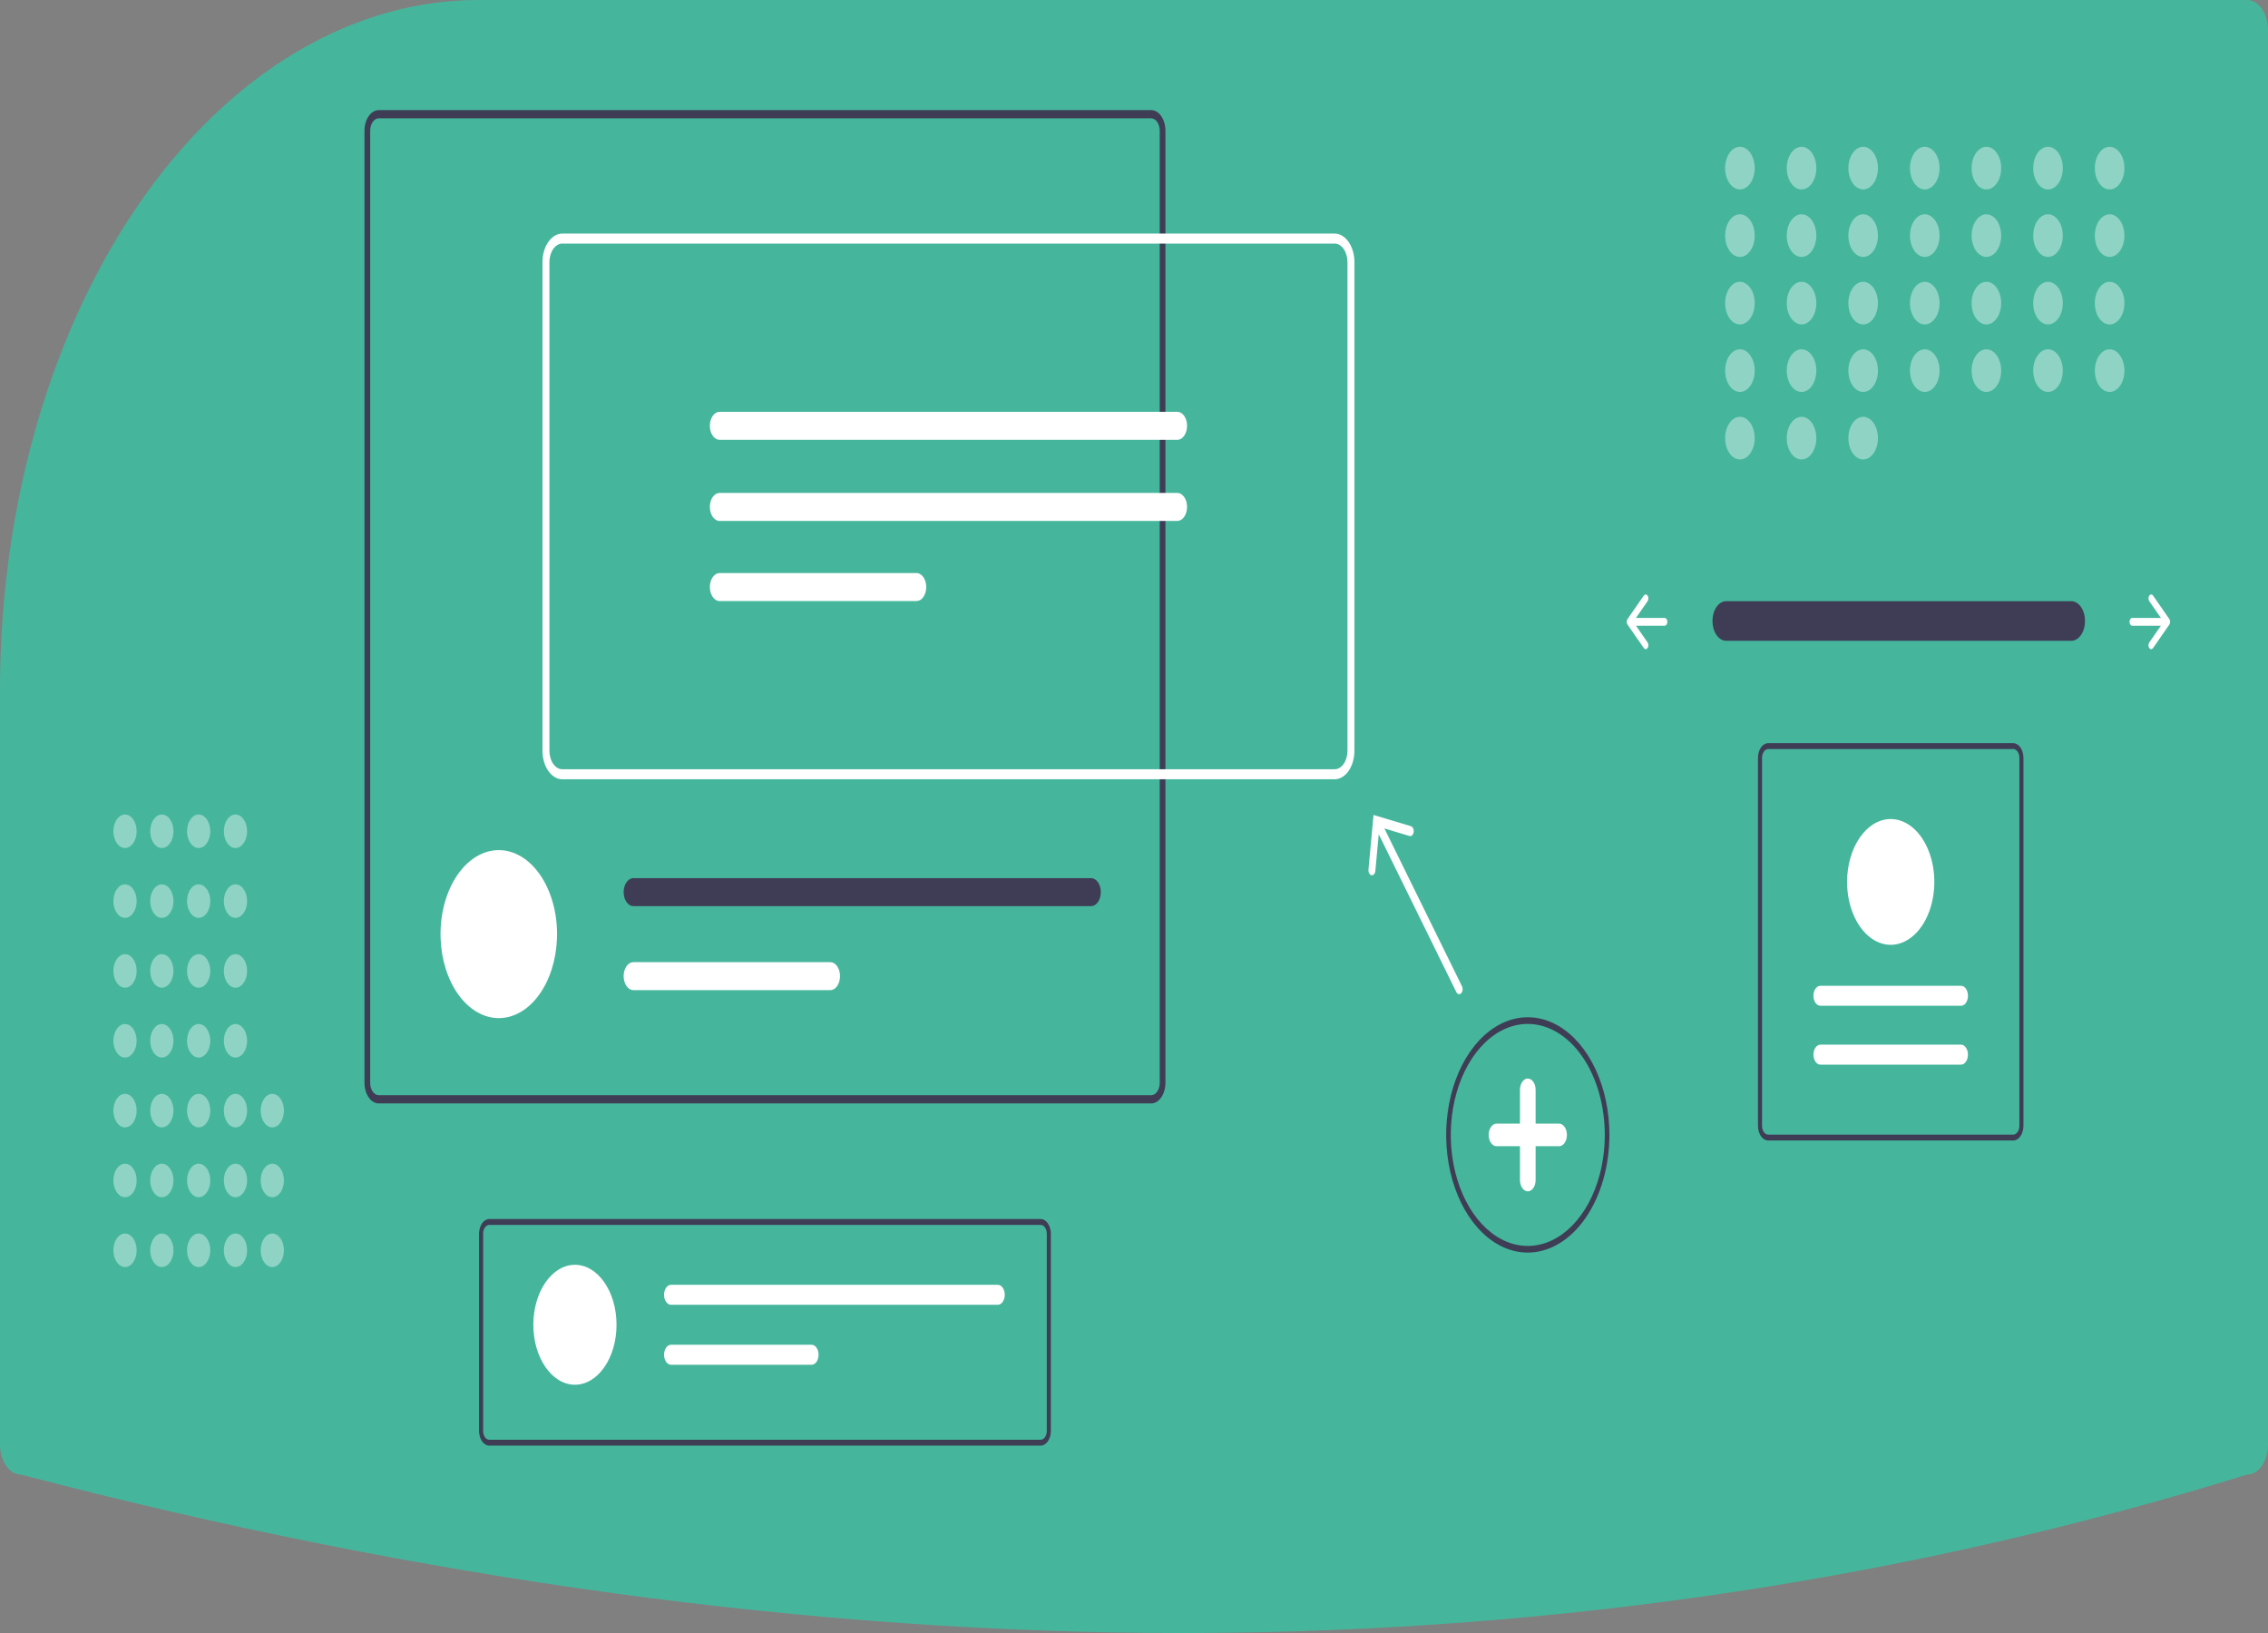 <svg width="1000" height="720" viewBox="0 0 1000 720" fill="none" xmlns="http://www.w3.org/2000/svg">
<rect x="0" y="0" width="1000" height="720" fill="#808080" stroke="none"/>
<g clip-path="url(#clip0_403_242)">
<path d="M211.286 0C184.117 -0.067 157.197 7.459 132.016 22.163C131.002 22.762 129.984 23.364 128.967 23.979C90.697 47.258 58.046 86.302 35.104 136.217C12.162 186.132 -0.049 244.698 3.75899e-06 304.575V636.921C0.003 640.43 0.971 643.795 2.693 646.277C4.415 648.759 6.749 650.155 9.184 650.159L9.366 650.182C186.373 696.52 358.454 720 520.97 720C523.407 720 525.841 719.995 528.272 719.985C688.022 719.284 843.573 695.803 990.602 650.192L990.816 650.159C993.251 650.155 995.586 648.759 997.307 646.277C999.029 643.795 999.997 640.43 1000 636.921V13.239C999.997 9.729 999.029 6.364 997.307 3.882C995.586 1.4 993.251 0.004 990.816 0L211.286 0Z" fill="#45B69C"/>
<path d="M761.02 265.054C759.428 265.092 757.91 266.03 756.794 267.666C755.677 269.302 755.052 271.505 755.052 273.8C755.052 276.095 755.677 278.298 756.794 279.935C757.91 281.571 759.428 282.509 761.02 282.546H913.148C913.945 282.567 914.738 282.36 915.48 281.939C916.222 281.517 916.899 280.889 917.472 280.09C918.045 279.291 918.504 278.337 918.821 277.282C919.139 276.228 919.309 275.093 919.322 273.944C919.335 272.795 919.191 271.653 918.897 270.584C918.604 269.515 918.168 268.54 917.613 267.714C917.058 266.888 916.396 266.228 915.664 265.772C914.932 265.315 914.145 265.072 913.347 265.054C913.281 265.052 913.215 265.052 913.148 265.054H761.02Z" fill="#3F3D56"/>
<path d="M947.647 262.618C947.536 262.778 947.448 262.968 947.388 263.177C947.328 263.386 947.297 263.609 947.297 263.835C947.297 264.061 947.328 264.285 947.388 264.494C947.448 264.703 947.536 264.893 947.647 265.052L952.773 272.441H940.134C939.817 272.441 939.514 272.622 939.29 272.945C939.066 273.268 938.94 273.705 938.94 274.162C938.94 274.618 939.066 275.056 939.29 275.379C939.514 275.702 939.817 275.883 940.134 275.883H952.773L947.647 283.271C947.536 283.431 947.448 283.621 947.388 283.83C947.328 284.038 947.297 284.262 947.297 284.488C947.297 284.714 947.328 284.938 947.388 285.147C947.448 285.356 947.536 285.545 947.647 285.705C947.758 285.865 947.89 285.992 948.034 286.078C948.179 286.165 948.335 286.209 948.491 286.209C948.648 286.209 948.803 286.165 948.948 286.078C949.093 285.992 949.225 285.865 949.336 285.705L956.499 275.379C956.723 275.056 956.849 274.618 956.849 274.162C956.849 273.705 956.723 273.268 956.499 272.945L949.336 262.618C949.225 262.459 949.093 262.332 948.948 262.245C948.803 262.159 948.648 262.114 948.491 262.114C948.335 262.114 948.179 262.159 948.034 262.245C947.89 262.332 947.758 262.459 947.647 262.618Z" fill="white"/>
<path d="M726.457 262.618C726.567 262.778 726.655 262.968 726.715 263.177C726.775 263.386 726.806 263.609 726.806 263.835C726.806 264.061 726.775 264.285 726.715 264.494C726.655 264.703 726.567 264.893 726.457 265.052L721.331 272.441H733.97C734.127 272.44 734.283 272.484 734.428 272.57C734.573 272.657 734.705 272.783 734.816 272.943C734.928 273.103 735.016 273.293 735.076 273.502C735.136 273.711 735.167 273.935 735.167 274.162C735.167 274.388 735.136 274.613 735.076 274.822C735.016 275.031 734.928 275.221 734.816 275.381C734.705 275.541 734.573 275.667 734.428 275.753C734.283 275.84 734.127 275.884 733.97 275.883H721.331L726.457 283.271C726.68 283.594 726.806 284.032 726.806 284.488C726.806 284.945 726.681 285.383 726.457 285.705C726.233 286.028 725.929 286.209 725.612 286.209C725.296 286.209 724.992 286.028 724.768 285.705L717.605 275.379C717.381 275.056 717.255 274.618 717.255 274.162C717.255 273.705 717.381 273.268 717.605 272.945L724.768 262.618C724.879 262.459 725.011 262.332 725.155 262.245C725.3 262.159 725.456 262.114 725.612 262.114C725.769 262.114 725.924 262.159 726.069 262.245C726.214 262.332 726.346 262.459 726.457 262.618V262.618Z" fill="white"/>
<g opacity="0.4">
<path d="M767.163 83.52C770.764 83.52 773.683 79.312 773.683 74.121C773.683 68.93 770.764 64.722 767.163 64.722C763.562 64.722 760.643 68.93 760.643 74.121C760.643 79.312 763.562 83.52 767.163 83.52Z" fill="white"/>
<path d="M794.331 83.52C797.932 83.52 800.851 79.312 800.851 74.121C800.851 68.93 797.932 64.722 794.331 64.722C790.73 64.722 787.811 68.93 787.811 74.121C787.811 79.312 790.73 83.52 794.331 83.52Z" fill="white"/>
<path d="M821.499 83.52C825.1 83.52 828.019 79.312 828.019 74.121C828.019 68.93 825.1 64.722 821.499 64.722C817.898 64.722 814.979 68.93 814.979 74.121C814.979 79.312 817.898 83.52 821.499 83.52Z" fill="white"/>
<path d="M848.667 83.52C852.268 83.52 855.187 79.312 855.187 74.121C855.187 68.93 852.268 64.722 848.667 64.722C845.066 64.722 842.147 68.93 842.147 74.121C842.147 79.312 845.066 83.52 848.667 83.52Z" fill="white"/>
<path d="M875.835 83.52C879.436 83.52 882.355 79.312 882.355 74.121C882.355 68.93 879.436 64.722 875.835 64.722C872.234 64.722 869.315 68.93 869.315 74.121C869.315 79.312 872.234 83.52 875.835 83.52Z" fill="white"/>
<path d="M903.003 83.52C906.604 83.52 909.523 79.312 909.523 74.121C909.523 68.93 906.604 64.722 903.003 64.722C899.402 64.722 896.483 68.93 896.483 74.121C896.483 79.312 899.402 83.52 903.003 83.52Z" fill="white"/>
<path d="M930.171 83.52C933.772 83.52 936.691 79.312 936.691 74.121C936.691 68.93 933.772 64.722 930.171 64.722C926.57 64.722 923.651 68.93 923.651 74.121C923.651 79.312 926.57 83.52 930.171 83.52Z" fill="white"/>
<path d="M767.163 113.284C770.764 113.284 773.683 109.076 773.683 103.885C773.683 98.694 770.764 94.486 767.163 94.486C763.562 94.486 760.643 98.694 760.643 103.885C760.643 109.076 763.562 113.284 767.163 113.284Z" fill="white"/>
<path d="M794.331 113.284C797.932 113.284 800.851 109.076 800.851 103.885C800.851 98.694 797.932 94.486 794.331 94.486C790.73 94.486 787.811 98.694 787.811 103.885C787.811 109.076 790.73 113.284 794.331 113.284Z" fill="white"/>
<path d="M821.499 113.284C825.1 113.284 828.019 109.076 828.019 103.885C828.019 98.694 825.1 94.486 821.499 94.486C817.898 94.486 814.979 98.694 814.979 103.885C814.979 109.076 817.898 113.284 821.499 113.284Z" fill="white"/>
<path d="M848.667 113.284C852.268 113.284 855.187 109.076 855.187 103.885C855.187 98.694 852.268 94.486 848.667 94.486C845.066 94.486 842.147 98.694 842.147 103.885C842.147 109.076 845.066 113.284 848.667 113.284Z" fill="white"/>
<path d="M875.835 113.284C879.436 113.284 882.355 109.076 882.355 103.885C882.355 98.694 879.436 94.486 875.835 94.486C872.234 94.486 869.315 98.694 869.315 103.885C869.315 109.076 872.234 113.284 875.835 113.284Z" fill="white"/>
<path d="M903.003 113.284C906.604 113.284 909.523 109.076 909.523 103.885C909.523 98.694 906.604 94.486 903.003 94.486C899.402 94.486 896.483 98.694 896.483 103.885C896.483 109.076 899.402 113.284 903.003 113.284Z" fill="white"/>
<path d="M930.171 113.284C933.772 113.284 936.691 109.076 936.691 103.885C936.691 98.694 933.772 94.486 930.171 94.486C926.57 94.486 923.651 98.694 923.651 103.885C923.651 109.076 926.57 113.284 930.171 113.284Z" fill="white"/>
<path d="M767.163 143.048C770.764 143.048 773.683 138.84 773.683 133.649C773.683 128.458 770.764 124.25 767.163 124.25C763.562 124.25 760.643 128.458 760.643 133.649C760.643 138.84 763.562 143.048 767.163 143.048Z" fill="white"/>
<path d="M794.331 143.048C797.932 143.048 800.851 138.84 800.851 133.649C800.851 128.458 797.932 124.25 794.331 124.25C790.73 124.25 787.811 128.458 787.811 133.649C787.811 138.84 790.73 143.048 794.331 143.048Z" fill="white"/>
<path d="M821.499 143.048C825.1 143.048 828.019 138.84 828.019 133.649C828.019 128.458 825.1 124.25 821.499 124.25C817.898 124.25 814.979 128.458 814.979 133.649C814.979 138.84 817.898 143.048 821.499 143.048Z" fill="white"/>
<path d="M848.667 143.048C852.268 143.048 855.187 138.84 855.187 133.649C855.187 128.458 852.268 124.25 848.667 124.25C845.066 124.25 842.147 128.458 842.147 133.649C842.147 138.84 845.066 143.048 848.667 143.048Z" fill="white"/>
<path d="M875.835 143.048C879.436 143.048 882.355 138.84 882.355 133.649C882.355 128.458 879.436 124.25 875.835 124.25C872.234 124.25 869.315 128.458 869.315 133.649C869.315 138.84 872.234 143.048 875.835 143.048Z" fill="white"/>
<path d="M903.003 143.048C906.604 143.048 909.523 138.84 909.523 133.649C909.523 128.458 906.604 124.25 903.003 124.25C899.402 124.25 896.483 128.458 896.483 133.649C896.483 138.84 899.402 143.048 903.003 143.048Z" fill="white"/>
<path d="M930.171 143.048C933.772 143.048 936.691 138.84 936.691 133.649C936.691 128.458 933.772 124.25 930.171 124.25C926.57 124.25 923.651 128.458 923.651 133.649C923.651 138.84 926.57 143.048 930.171 143.048Z" fill="white"/>
<path d="M767.163 172.813C770.764 172.813 773.683 168.604 773.683 163.413C773.683 158.222 770.764 154.014 767.163 154.014C763.562 154.014 760.643 158.222 760.643 163.413C760.643 168.604 763.562 172.813 767.163 172.813Z" fill="white"/>
<path d="M794.331 172.813C797.932 172.813 800.851 168.604 800.851 163.413C800.851 158.222 797.932 154.014 794.331 154.014C790.73 154.014 787.811 158.222 787.811 163.413C787.811 168.604 790.73 172.813 794.331 172.813Z" fill="white"/>
<path d="M767.163 202.577C770.764 202.577 773.683 198.369 773.683 193.178C773.683 187.986 770.764 183.778 767.163 183.778C763.562 183.778 760.643 187.986 760.643 193.178C760.643 198.369 763.562 202.577 767.163 202.577Z" fill="white"/>
<path d="M794.331 202.577C797.932 202.577 800.851 198.369 800.851 193.178C800.851 187.986 797.932 183.778 794.331 183.778C790.73 183.778 787.811 187.986 787.811 193.178C787.811 198.369 790.73 202.577 794.331 202.577Z" fill="white"/>
<path d="M821.499 202.577C825.1 202.577 828.019 198.369 828.019 193.178C828.019 187.986 825.1 183.778 821.499 183.778C817.898 183.778 814.979 187.986 814.979 193.178C814.979 198.369 817.898 202.577 821.499 202.577Z" fill="white"/>
<path d="M821.499 172.813C825.1 172.813 828.019 168.604 828.019 163.413C828.019 158.222 825.1 154.014 821.499 154.014C817.898 154.014 814.979 158.222 814.979 163.413C814.979 168.604 817.898 172.813 821.499 172.813Z" fill="white"/>
<path d="M848.667 172.813C852.268 172.813 855.187 168.604 855.187 163.413C855.187 158.222 852.268 154.014 848.667 154.014C845.066 154.014 842.147 158.222 842.147 163.413C842.147 168.604 845.066 172.813 848.667 172.813Z" fill="white"/>
<path d="M875.835 172.813C879.436 172.813 882.355 168.604 882.355 163.413C882.355 158.222 879.436 154.014 875.835 154.014C872.234 154.014 869.315 158.222 869.315 163.413C869.315 168.604 872.234 172.813 875.835 172.813Z" fill="white"/>
<path d="M903.003 172.813C906.604 172.813 909.523 168.604 909.523 163.413C909.523 158.222 906.604 154.014 903.003 154.014C899.402 154.014 896.483 158.222 896.483 163.413C896.483 168.604 899.402 172.813 903.003 172.813Z" fill="white"/>
<path d="M930.171 172.813C933.772 172.813 936.691 168.604 936.691 163.413C936.691 158.222 933.772 154.014 930.171 154.014C926.57 154.014 923.651 158.222 923.651 163.413C923.651 168.604 926.57 172.813 930.171 172.813Z" fill="white"/>
</g>
<path d="M673.63 552.281C666.511 552.281 659.552 549.238 653.634 543.537C647.715 537.836 643.101 529.732 640.377 520.252C637.653 510.771 636.94 500.339 638.329 490.275C639.718 480.21 643.146 470.965 648.179 463.709C653.213 456.453 659.626 451.512 666.608 449.51C673.59 447.508 680.827 448.535 687.403 452.462C693.98 456.389 699.601 463.039 703.556 471.571C707.511 480.104 709.622 490.135 709.622 500.397C709.611 514.152 705.816 527.34 699.068 537.067C692.321 546.794 683.172 552.265 673.63 552.281V552.281ZM673.63 451.455C666.915 451.455 660.351 454.325 654.767 459.703C649.184 465.081 644.832 472.724 642.263 481.667C639.693 490.61 639.021 500.451 640.331 509.945C641.641 519.439 644.874 528.159 649.622 535.004C654.371 541.849 660.42 546.51 667.006 548.398C673.592 550.287 680.419 549.317 686.622 545.613C692.826 541.909 698.129 535.636 701.859 527.587C705.59 519.539 707.581 510.076 707.581 500.397C707.571 487.421 703.991 474.981 697.626 465.806C691.261 456.63 682.631 451.469 673.63 451.455V451.455Z" fill="#3F3D56"/>
<path d="M687.429 495.424H677.08V480.505C677.08 479.186 676.717 477.921 676.07 476.988C675.423 476.056 674.545 475.532 673.63 475.532C672.715 475.532 671.838 476.056 671.191 476.988C670.544 477.921 670.18 479.186 670.18 480.505V495.424H659.831C658.916 495.424 658.039 495.947 657.392 496.88C656.745 497.813 656.381 499.078 656.381 500.396C656.381 501.715 656.745 502.98 657.392 503.913C658.039 504.845 658.916 505.369 659.831 505.369H670.18V520.288C670.18 521.607 670.544 522.872 671.191 523.805C671.838 524.737 672.715 525.261 673.63 525.261C674.545 525.261 675.423 524.737 676.07 523.805C676.717 522.872 677.08 521.607 677.08 520.288V505.369H687.429C688.344 505.369 689.222 504.845 689.869 503.913C690.515 502.98 690.879 501.715 690.879 500.396C690.879 499.078 690.515 497.813 689.869 496.88C689.222 495.947 688.344 495.424 687.429 495.424V495.424Z" fill="white"/>
<g opacity="0.4">
<path d="M55.126 558.65C57.958 558.65 60.253 555.341 60.253 551.26C60.253 547.179 57.958 543.87 55.126 543.87C52.295 543.87 50 547.179 50 551.26C50 555.341 52.295 558.65 55.126 558.65Z" fill="white"/>
<path d="M55.126 527.859C57.958 527.859 60.253 524.55 60.253 520.469C60.253 516.388 57.958 513.079 55.126 513.079C52.295 513.079 50 516.388 50 520.469C50 524.55 52.295 527.859 55.126 527.859Z" fill="white"/>
<path d="M55.126 497.067C57.958 497.067 60.253 493.759 60.253 489.677C60.253 485.596 57.958 482.288 55.126 482.288C52.295 482.288 50 485.596 50 489.677C50 493.759 52.295 497.067 55.126 497.067Z" fill="white"/>
<path d="M55.126 466.276C57.958 466.276 60.253 462.968 60.253 458.886C60.253 454.805 57.958 451.497 55.126 451.497C52.295 451.497 50 454.805 50 458.886C50 462.968 52.295 466.276 55.126 466.276Z" fill="white"/>
<path d="M55.126 435.485C57.958 435.485 60.253 432.176 60.253 428.095C60.253 424.014 57.958 420.705 55.126 420.705C52.295 420.705 50 424.014 50 428.095C50 432.176 52.295 435.485 55.126 435.485Z" fill="white"/>
<path d="M55.126 404.694C57.958 404.694 60.253 401.385 60.253 397.304C60.253 393.223 57.958 389.914 55.126 389.914C52.295 389.914 50 393.223 50 397.304C50 401.385 52.295 404.694 55.126 404.694Z" fill="white"/>
<path d="M55.126 373.902C57.958 373.902 60.253 370.594 60.253 366.512C60.253 362.431 57.958 359.123 55.126 359.123C52.295 359.123 50 362.431 50 366.512C50 370.594 52.295 373.902 55.126 373.902Z" fill="white"/>
<path d="M71.36 558.65C74.191 558.65 76.487 555.341 76.487 551.26C76.487 547.179 74.191 543.87 71.36 543.87C68.529 543.87 66.234 547.179 66.234 551.26C66.234 555.341 68.529 558.65 71.36 558.65Z" fill="white"/>
<path d="M71.36 527.859C74.191 527.859 76.487 524.55 76.487 520.469C76.487 516.388 74.191 513.079 71.36 513.079C68.529 513.079 66.234 516.388 66.234 520.469C66.234 524.55 68.529 527.859 71.36 527.859Z" fill="white"/>
<path d="M71.36 497.067C74.191 497.067 76.487 493.759 76.487 489.677C76.487 485.596 74.191 482.288 71.36 482.288C68.529 482.288 66.234 485.596 66.234 489.677C66.234 493.759 68.529 497.067 71.36 497.067Z" fill="white"/>
<path d="M71.36 466.276C74.191 466.276 76.487 462.968 76.487 458.886C76.487 454.805 74.191 451.497 71.36 451.497C68.529 451.497 66.234 454.805 66.234 458.886C66.234 462.968 68.529 466.276 71.36 466.276Z" fill="white"/>
<path d="M71.36 435.485C74.191 435.485 76.487 432.176 76.487 428.095C76.487 424.014 74.191 420.705 71.36 420.705C68.529 420.705 66.234 424.014 66.234 428.095C66.234 432.176 68.529 435.485 71.36 435.485Z" fill="white"/>
<path d="M71.36 404.694C74.191 404.694 76.487 401.385 76.487 397.304C76.487 393.223 74.191 389.914 71.36 389.914C68.529 389.914 66.234 393.223 66.234 397.304C66.234 401.385 68.529 404.694 71.36 404.694Z" fill="white"/>
<path d="M71.36 373.902C74.191 373.902 76.487 370.594 76.487 366.512C76.487 362.431 74.191 359.123 71.36 359.123C68.529 359.123 66.234 362.431 66.234 366.512C66.234 370.594 68.529 373.902 71.36 373.902Z" fill="white"/>
<path d="M87.594 558.65C90.425 558.65 92.72 555.341 92.72 551.26C92.72 547.179 90.425 543.87 87.594 543.87C84.763 543.87 82.467 547.179 82.467 551.26C82.467 555.341 84.763 558.65 87.594 558.65Z" fill="white"/>
<path d="M87.594 527.859C90.425 527.859 92.72 524.55 92.72 520.469C92.72 516.388 90.425 513.079 87.594 513.079C84.763 513.079 82.467 516.388 82.467 520.469C82.467 524.55 84.763 527.859 87.594 527.859Z" fill="white"/>
<path d="M87.594 497.067C90.425 497.067 92.72 493.759 92.72 489.677C92.72 485.596 90.425 482.288 87.594 482.288C84.763 482.288 82.467 485.596 82.467 489.677C82.467 493.759 84.763 497.067 87.594 497.067Z" fill="white"/>
<path d="M87.594 466.276C90.425 466.276 92.72 462.968 92.72 458.886C92.72 454.805 90.425 451.497 87.594 451.497C84.763 451.497 82.467 454.805 82.467 458.886C82.467 462.968 84.763 466.276 87.594 466.276Z" fill="white"/>
<path d="M87.594 435.485C90.425 435.485 92.72 432.176 92.72 428.095C92.72 424.014 90.425 420.705 87.594 420.705C84.763 420.705 82.467 424.014 82.467 428.095C82.467 432.176 84.763 435.485 87.594 435.485Z" fill="white"/>
<path d="M87.594 404.694C90.425 404.694 92.72 401.385 92.72 397.304C92.72 393.223 90.425 389.914 87.594 389.914C84.763 389.914 82.467 393.223 82.467 397.304C82.467 401.385 84.763 404.694 87.594 404.694Z" fill="white"/>
<path d="M87.594 373.902C90.425 373.902 92.72 370.594 92.72 366.512C92.72 362.431 90.425 359.123 87.594 359.123C84.763 359.123 82.467 362.431 82.467 366.512C82.467 370.594 84.763 373.902 87.594 373.902Z" fill="white"/>
<path d="M103.828 558.65C106.659 558.65 108.954 555.341 108.954 551.26C108.954 547.179 106.659 543.87 103.828 543.87C100.996 543.87 98.701 547.179 98.701 551.26C98.701 555.341 100.996 558.65 103.828 558.65Z" fill="white"/>
<path d="M103.828 527.859C106.659 527.859 108.954 524.55 108.954 520.469C108.954 516.388 106.659 513.079 103.828 513.079C100.996 513.079 98.701 516.388 98.701 520.469C98.701 524.55 100.996 527.859 103.828 527.859Z" fill="white"/>
<path d="M120.061 558.65C122.893 558.65 125.188 555.341 125.188 551.26C125.188 547.179 122.893 543.87 120.061 543.87C117.23 543.87 114.935 547.179 114.935 551.26C114.935 555.341 117.23 558.65 120.061 558.65Z" fill="white"/>
<path d="M120.061 527.859C122.893 527.859 125.188 524.55 125.188 520.469C125.188 516.388 122.893 513.079 120.061 513.079C117.23 513.079 114.935 516.388 114.935 520.469C114.935 524.55 117.23 527.859 120.061 527.859Z" fill="white"/>
<path d="M120.061 497.067C122.893 497.067 125.188 493.759 125.188 489.677C125.188 485.596 122.893 482.288 120.061 482.288C117.23 482.288 114.935 485.596 114.935 489.677C114.935 493.759 117.23 497.067 120.061 497.067Z" fill="white"/>
<path d="M103.828 497.067C106.659 497.067 108.954 493.759 108.954 489.677C108.954 485.596 106.659 482.288 103.828 482.288C100.996 482.288 98.701 485.596 98.701 489.677C98.701 493.759 100.996 497.067 103.828 497.067Z" fill="white"/>
<path d="M103.828 466.276C106.659 466.276 108.954 462.968 108.954 458.886C108.954 454.805 106.659 451.497 103.828 451.497C100.996 451.497 98.701 454.805 98.701 458.886C98.701 462.968 100.996 466.276 103.828 466.276Z" fill="white"/>
<path d="M103.828 435.485C106.659 435.485 108.954 432.176 108.954 428.095C108.954 424.014 106.659 420.705 103.828 420.705C100.996 420.705 98.701 424.014 98.701 428.095C98.701 432.176 100.996 435.485 103.828 435.485Z" fill="white"/>
<path d="M103.828 404.694C106.659 404.694 108.954 401.385 108.954 397.304C108.954 393.223 106.659 389.914 103.828 389.914C100.996 389.914 98.701 393.223 98.701 397.304C98.701 401.385 100.996 404.694 103.828 404.694Z" fill="white"/>
<path d="M103.828 373.902C106.659 373.902 108.954 370.594 108.954 366.512C108.954 362.431 106.659 359.123 103.828 359.123C100.996 359.123 98.701 362.431 98.701 366.512C98.701 370.594 100.996 373.902 103.828 373.902Z" fill="white"/>
</g>
<path d="M507.56 48.544H167.006C165.334 48.547 163.73 49.506 162.548 51.211C161.365 52.916 160.7 55.227 160.698 57.638V477.422C160.7 479.833 161.365 482.145 162.548 483.85C163.73 485.555 165.334 486.514 167.006 486.516H507.56C509.232 486.514 510.836 485.555 512.019 483.85C513.201 482.145 513.866 479.833 513.868 477.422V57.638C513.866 55.227 513.201 52.916 512.019 51.211C510.836 49.506 509.232 48.547 507.56 48.544ZM511.34 477.422C511.339 478.869 510.941 480.256 510.233 481.281C509.524 482.305 508.563 482.883 507.56 482.889H167.006C166.002 482.886 165.04 482.309 164.331 481.284C163.622 480.259 163.225 478.87 163.226 477.422V57.638C163.225 56.191 163.622 54.802 164.331 53.776C165.04 52.751 166.002 52.174 167.006 52.172H507.56C508.563 52.177 509.524 52.755 510.233 53.78C510.941 54.804 511.339 56.192 511.34 57.638V477.422Z" fill="#3F3D56"/>
<path d="M245.615 411.874C245.615 412.522 245.603 413.169 245.579 413.799C245.236 423.272 242.383 432.195 237.61 438.726C232.837 445.256 226.507 448.897 219.926 448.897C213.345 448.897 207.015 445.256 202.242 438.726C197.468 432.195 194.616 423.272 194.272 413.799C194.249 413.169 194.237 412.522 194.237 411.874C194.235 407.009 194.898 402.192 196.188 397.696C197.478 393.2 199.37 389.115 201.755 385.674C204.141 382.233 206.974 379.503 210.091 377.641C213.209 375.778 216.551 374.82 219.926 374.82C223.301 374.82 226.643 375.778 229.76 377.641C232.878 379.503 235.711 382.233 238.096 385.674C240.482 389.115 242.374 393.2 243.664 397.696C244.954 402.192 245.617 407.009 245.615 411.874Z" fill="white"/>
<path d="M481.097 387.182H279.248C278.114 387.184 277.026 387.836 276.224 388.993C275.423 390.151 274.972 391.719 274.972 393.355C274.972 394.991 275.423 396.559 276.224 397.717C277.026 398.874 278.114 399.526 279.248 399.528H481.097C482.232 399.526 483.319 398.874 484.121 397.717C484.923 396.559 485.373 394.991 485.373 393.355C485.373 391.719 484.923 390.151 484.121 388.993C483.319 387.836 482.232 387.184 481.097 387.182V387.182Z" fill="#3F3D56"/>
<path d="M366.102 424.221H279.248C278.114 424.221 277.026 424.871 276.224 426.027C275.422 427.183 274.972 428.751 274.972 430.386C274.972 432.021 275.422 433.589 276.224 434.745C277.026 435.901 278.114 436.551 279.248 436.551H366.102C367.237 436.551 368.324 435.901 369.126 434.745C369.928 433.589 370.379 432.021 370.379 430.386C370.379 428.751 369.928 427.183 369.126 426.027C368.324 424.871 367.237 424.221 366.102 424.221Z" fill="white"/>
<path d="M588.468 343.585H247.916C245.603 343.581 243.386 342.255 241.751 339.897C240.115 337.54 239.196 334.343 239.193 331.009V115.571C239.196 112.237 240.116 109.041 241.751 106.683C243.386 104.326 245.604 103 247.916 102.996H588.468C590.78 103 592.998 104.326 594.633 106.683C596.268 109.041 597.188 112.237 597.191 115.571V331.009C597.188 334.343 596.269 337.54 594.633 339.897C592.998 342.255 590.78 343.581 588.468 343.585V343.585ZM247.916 107.408C246.415 107.411 244.976 108.272 243.914 109.802C242.853 111.332 242.256 113.407 242.254 115.571V331.009C242.256 333.173 242.853 335.248 243.914 336.778C244.976 338.309 246.415 339.17 247.916 339.172H588.468C589.969 339.17 591.408 338.309 592.47 336.778C593.531 335.248 594.128 333.173 594.13 331.009V115.571C594.128 113.407 593.531 111.332 592.47 109.802C591.408 108.272 589.969 107.411 588.468 107.408H247.916Z" fill="white"/>
<path d="M317.27 181.573C316.134 181.573 315.045 182.223 314.242 183.38C313.439 184.538 312.988 186.108 312.988 187.745C312.988 189.382 313.439 190.951 314.242 192.109C315.045 193.266 316.134 193.917 317.27 193.917H519.114C520.249 193.917 521.338 193.266 522.141 192.109C522.944 190.951 523.395 189.382 523.395 187.745C523.395 186.108 522.944 184.538 522.141 183.38C521.338 182.223 520.249 181.573 519.114 181.573H317.27Z" fill="white"/>
<path d="M317.27 217.335C316.134 217.335 315.045 217.986 314.242 219.143C313.439 220.301 312.988 221.871 312.988 223.507C312.988 225.144 313.439 226.714 314.242 227.872C315.045 229.029 316.134 229.679 317.27 229.679H519.114C520.248 229.677 521.336 229.025 522.137 227.868C522.939 226.711 523.389 225.143 523.389 223.507C523.389 221.872 522.939 220.304 522.137 219.147C521.336 217.989 520.248 217.338 519.114 217.335H317.27Z" fill="white"/>
<path d="M317.27 252.664C316.134 252.664 315.045 253.314 314.242 254.472C313.439 255.629 312.988 257.199 312.988 258.836C312.988 260.473 313.439 262.043 314.242 263.2C315.045 264.358 316.134 265.008 317.27 265.008H404.124C405.258 265.006 406.346 264.354 407.147 263.197C407.949 262.04 408.399 260.471 408.399 258.836C408.399 257.201 407.949 255.632 407.147 254.475C406.346 253.318 405.258 252.667 404.124 252.664H317.27Z" fill="white"/>
<path d="M644.616 434.86L610.412 365.274L621.485 368.6C621.682 368.659 621.885 368.661 622.082 368.607C622.28 368.553 622.468 368.444 622.636 368.285C622.805 368.126 622.95 367.921 623.063 367.681C623.176 367.442 623.255 367.172 623.296 366.888C623.337 366.604 623.339 366.312 623.302 366.027C623.264 365.742 623.188 365.47 623.078 365.228C622.968 364.985 622.826 364.776 622.659 364.613C622.493 364.45 622.306 364.335 622.109 364.276L605.609 359.325L603.381 383.405C603.354 383.693 603.367 383.986 603.418 384.266C603.47 384.547 603.559 384.811 603.681 385.042C603.803 385.273 603.956 385.467 604.13 385.613C604.305 385.759 604.497 385.853 604.697 385.892C604.897 385.93 605.1 385.911 605.295 385.836C605.489 385.761 605.672 385.632 605.832 385.455C605.992 385.278 606.126 385.057 606.226 384.806C606.327 384.554 606.392 384.276 606.418 383.988L607.911 367.818L642.119 437.412C642.235 437.648 642.382 437.849 642.552 438.003C642.722 438.158 642.912 438.262 643.11 438.311C643.308 438.359 643.511 438.351 643.707 438.287C643.903 438.223 644.088 438.103 644.252 437.936C644.416 437.768 644.556 437.556 644.663 437.311C644.77 437.066 644.842 436.792 644.876 436.507C644.91 436.221 644.904 435.929 644.86 435.646C644.815 435.364 644.732 435.097 644.616 434.86V434.86Z" fill="white"/>
<path d="M458.843 637.392H215.723C214.53 637.39 213.385 636.705 212.541 635.489C211.697 634.272 211.223 632.622 211.221 630.902V543.967C211.223 542.246 211.697 540.596 212.541 539.38C213.385 538.163 214.53 537.479 215.723 537.477H458.843C460.036 537.479 461.181 538.163 462.025 539.38C462.869 540.596 463.344 542.246 463.345 543.967V630.902C463.344 632.622 462.869 634.272 462.025 635.489C461.181 636.705 460.036 637.39 458.843 637.392V637.392ZM215.723 540.073C215.007 540.074 214.32 540.484 213.814 541.214C213.308 541.944 213.023 542.934 213.022 543.967V630.902C213.023 631.934 213.308 632.924 213.814 633.654C214.32 634.384 215.007 634.795 215.723 634.796H458.843C459.559 634.795 460.246 634.384 460.752 633.654C461.258 632.924 461.543 631.934 461.544 630.902V543.967C461.543 542.934 461.258 541.944 460.752 541.214C460.246 540.484 459.559 540.074 458.843 540.073H215.723Z" fill="#3F3D56"/>
<path d="M253.499 610.535C263.628 610.535 271.839 598.699 271.839 584.098C271.839 569.497 263.628 557.661 253.499 557.661C243.37 557.661 235.159 569.497 235.159 584.098C235.159 598.699 243.37 610.535 253.499 610.535Z" fill="white"/>
<path d="M295.855 566.474C295.453 566.473 295.055 566.586 294.683 566.807C294.312 567.028 293.974 567.352 293.69 567.761C293.405 568.171 293.18 568.657 293.026 569.192C292.872 569.727 292.793 570.301 292.793 570.88C292.793 571.459 292.872 572.033 293.026 572.568C293.18 573.103 293.405 573.589 293.69 573.998C293.974 574.408 294.312 574.732 294.683 574.953C295.055 575.174 295.453 575.287 295.855 575.286H439.952C440.762 575.286 441.54 574.822 442.113 573.995C442.686 573.169 443.008 572.048 443.008 570.88C443.008 569.711 442.686 568.591 442.113 567.764C441.54 566.938 440.762 566.474 439.952 566.474H295.855Z" fill="white"/>
<path d="M295.855 592.911C295.453 592.91 295.055 593.023 294.683 593.244C294.312 593.465 293.974 593.789 293.69 594.198C293.405 594.608 293.18 595.094 293.026 595.629C292.872 596.164 292.793 596.737 292.793 597.317C292.793 597.896 292.872 598.47 293.026 599.005C293.18 599.54 293.405 600.026 293.69 600.435C293.974 600.845 294.312 601.169 294.683 601.39C295.055 601.611 295.453 601.724 295.855 601.723H357.86C358.671 601.723 359.448 601.259 360.022 600.432C360.595 599.606 360.917 598.485 360.917 597.317C360.917 596.148 360.595 595.027 360.022 594.201C359.448 593.375 358.671 592.911 357.86 592.911H295.855Z" fill="white"/>
<path d="M779.617 327.662H887.67C888.864 327.664 890.008 328.349 890.852 329.565C891.696 330.782 892.171 332.432 892.172 334.152V496.372C892.171 498.092 891.696 499.742 890.852 500.959C890.008 502.175 888.864 502.86 887.67 502.862H779.617C778.423 502.86 777.279 502.175 776.435 500.959C775.591 499.742 775.116 498.092 775.115 496.372V334.152C775.116 332.432 775.591 330.782 776.435 329.565C777.279 328.349 778.423 327.664 779.617 327.662V327.662ZM887.67 500.266C888.386 500.265 889.073 499.854 889.579 499.124C890.086 498.394 890.371 497.404 890.372 496.372V334.152C890.371 333.12 890.086 332.13 889.579 331.4C889.073 330.67 888.386 330.259 887.67 330.258H779.617C778.901 330.259 778.214 330.67 777.708 331.4C777.201 332.13 776.916 333.12 776.916 334.152V496.372C776.916 497.404 777.201 498.394 777.708 499.124C778.214 499.854 778.901 500.265 779.617 500.266H887.67Z" fill="#3F3D56"/>
<path d="M864.646 469.409C865.457 469.409 866.234 468.945 866.808 468.119C867.381 467.293 867.703 466.172 867.703 465.003C867.703 463.835 867.381 462.714 866.808 461.888C866.234 461.061 865.457 460.597 864.646 460.597H802.641C801.83 460.597 801.053 461.061 800.48 461.888C799.906 462.714 799.584 463.835 799.584 465.003C799.584 466.172 799.906 467.293 800.48 468.119C801.053 468.945 801.83 469.409 802.641 469.409H864.646Z" fill="white"/>
<path d="M864.646 443.449C865.048 443.45 865.446 443.337 865.818 443.116C866.189 442.895 866.527 442.571 866.811 442.161C867.096 441.752 867.321 441.266 867.475 440.731C867.629 440.196 867.708 439.622 867.708 439.043C867.708 438.464 867.629 437.89 867.475 437.355C867.321 436.82 867.096 436.334 866.811 435.924C866.527 435.515 866.189 435.191 865.818 434.97C865.446 434.749 865.048 434.636 864.646 434.637H802.641C802.239 434.636 801.841 434.749 801.469 434.97C801.098 435.191 800.76 435.515 800.476 435.924C800.191 436.334 799.966 436.82 799.812 437.355C799.658 437.89 799.579 438.464 799.579 439.043C799.579 439.622 799.658 440.196 799.812 440.731C799.966 441.266 800.191 441.752 800.476 442.161C800.76 442.571 801.098 442.895 801.469 443.116C801.841 443.337 802.239 443.45 802.641 443.449H864.646Z" fill="white"/>
<path d="M833.643 361.115C837.449 361.115 841.168 362.741 844.332 365.789C847.496 368.836 849.962 373.168 851.419 378.236C852.875 383.304 853.256 388.88 852.513 394.26C851.771 399.64 849.939 404.582 847.248 408.461C844.557 412.34 841.129 414.981 837.397 416.052C833.665 417.122 829.796 416.572 826.281 414.473C822.765 412.374 819.76 408.819 817.646 404.258C815.532 399.697 814.403 394.335 814.403 388.85C814.409 381.496 816.438 374.447 820.045 369.247C823.652 364.048 828.542 361.123 833.643 361.115Z" fill="white"/>
</g>
<defs>
<clipPath id="clip0_403_242">
<rect width="1000" height="720" fill="white"/>
</clipPath>
</defs>
</svg>
